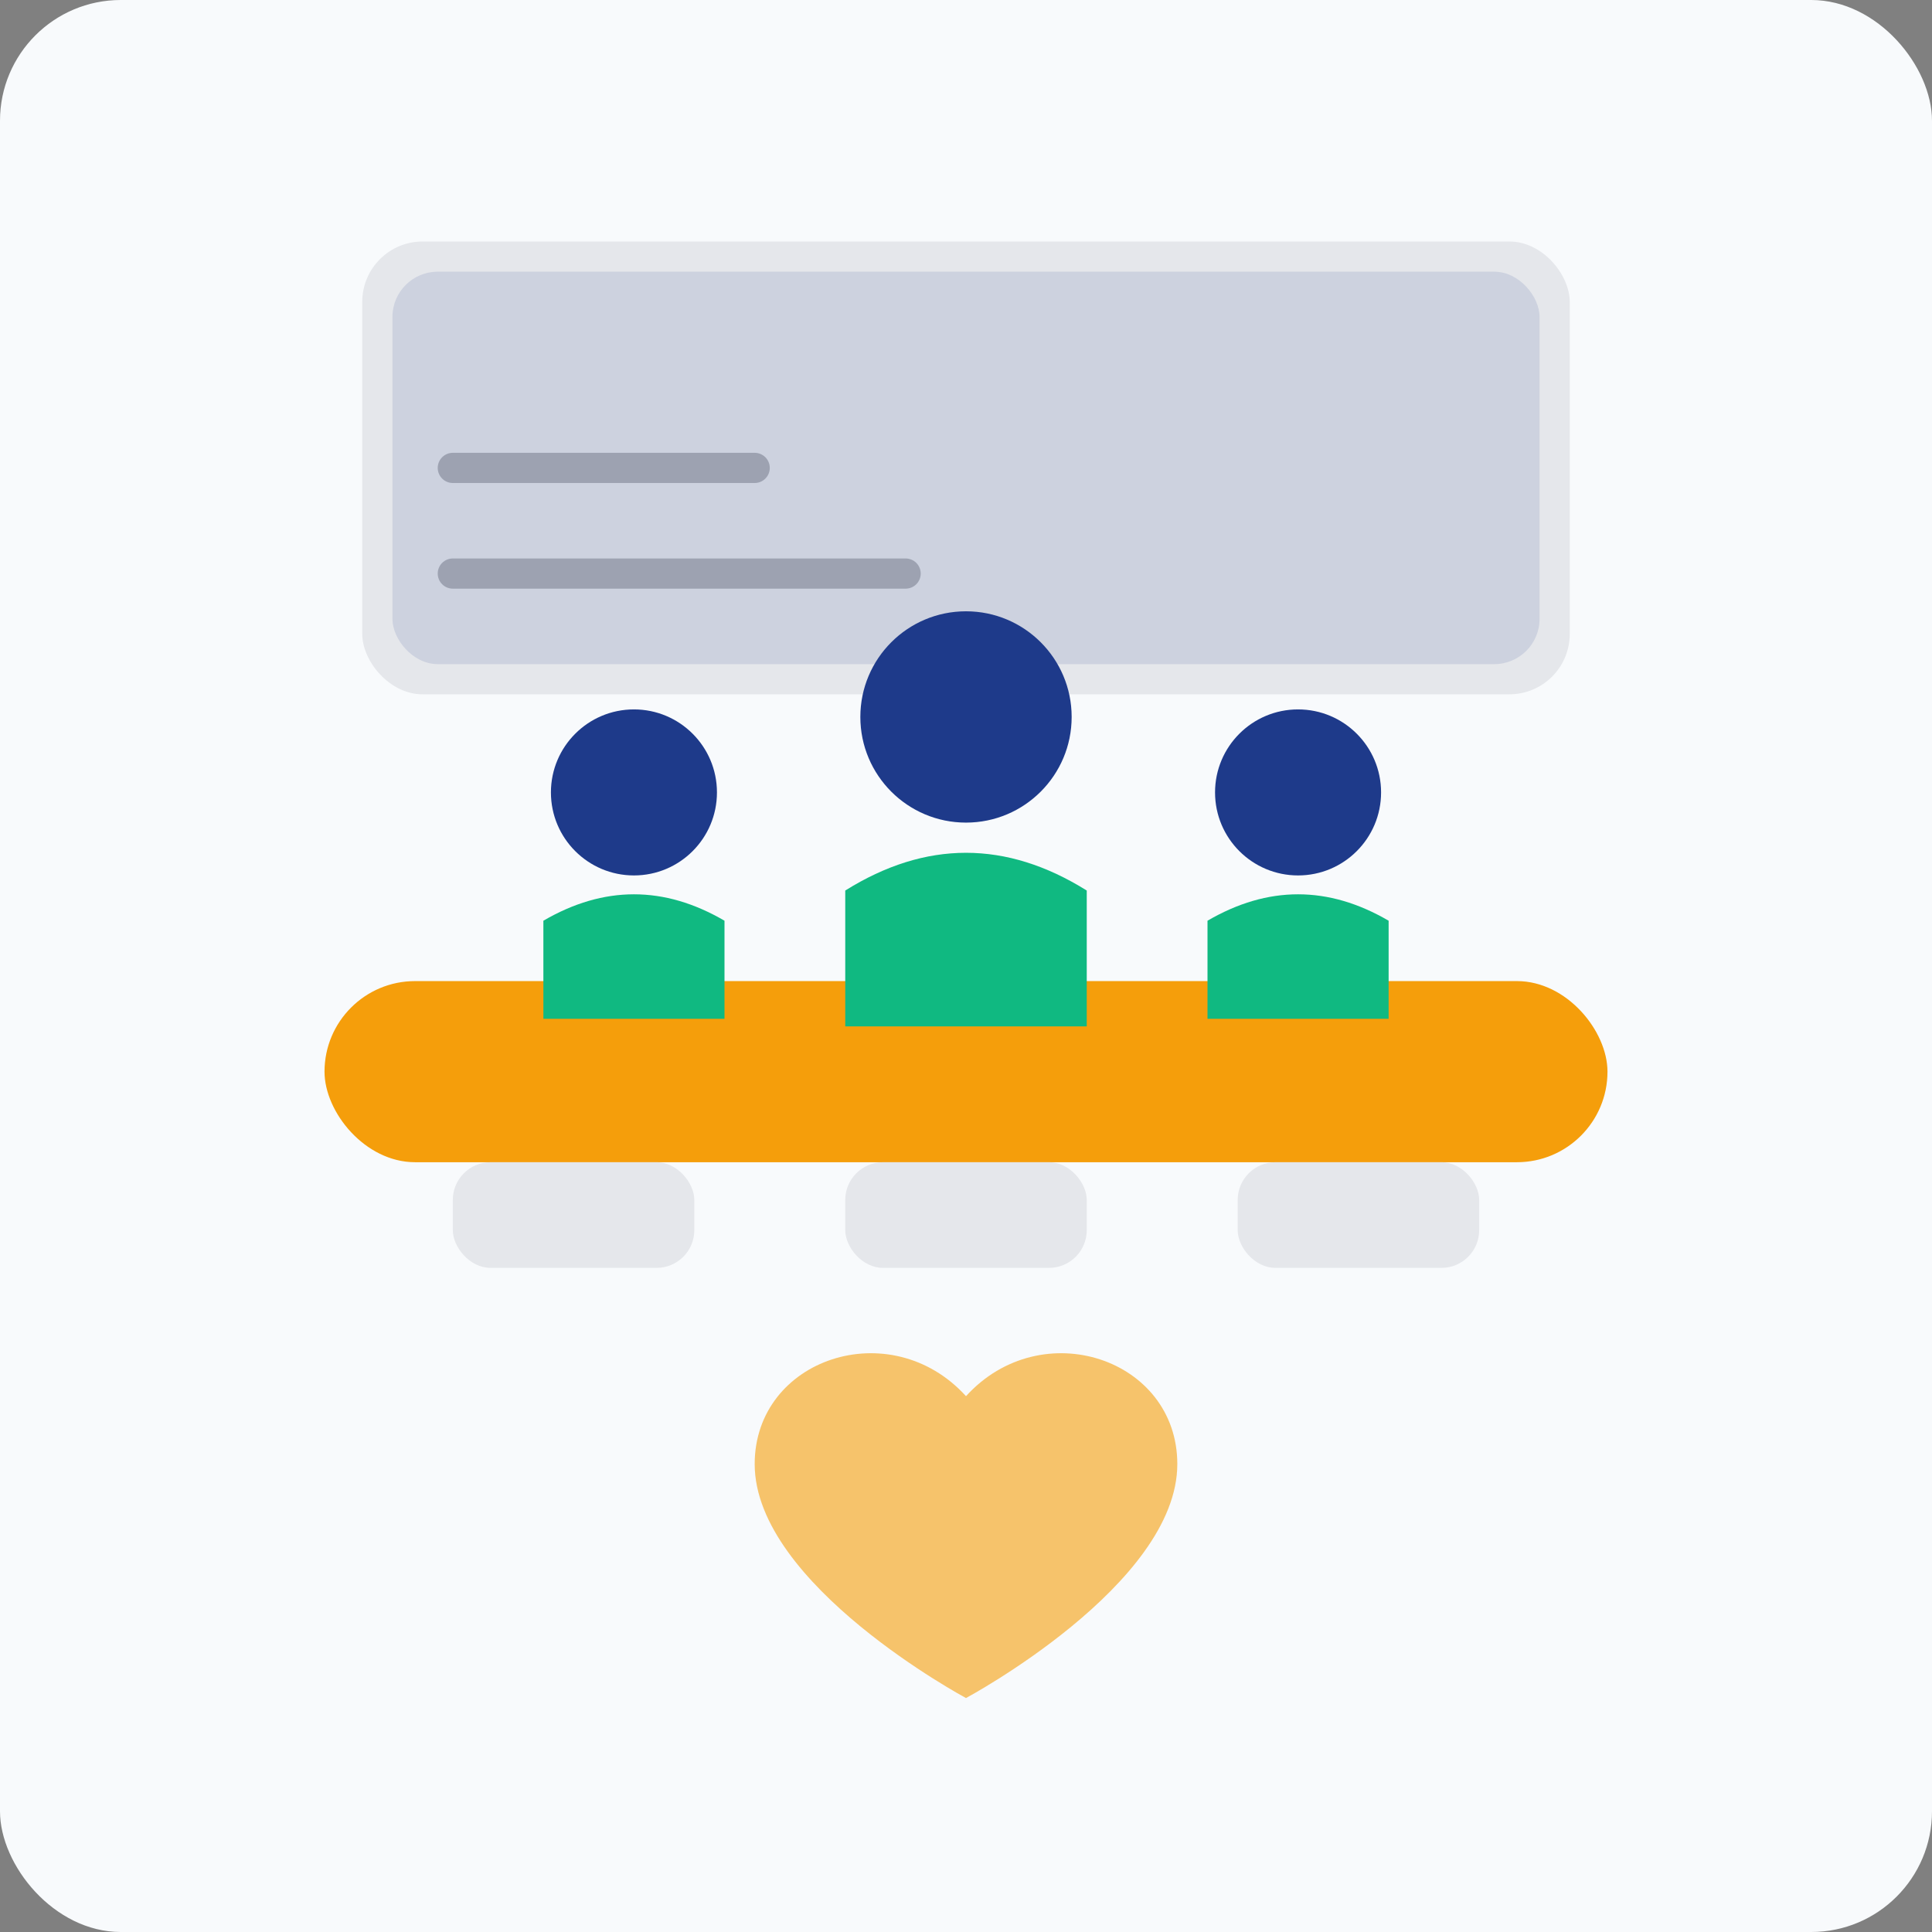 <svg viewBox="0 0 512 512" width="512" height="512" xmlns="http://www.w3.org/2000/svg" role="img" aria-labelledby="title desc">
  <rect x="0" y="0" width="512" height="512" fill="#808080" stroke="none"/>
  <title id="title">Modalidad presencial — trabajo en grupo (UPeU)</title>
  <desc id="desc">Icono ilustrado de personas reunidas en torno a una mesa, con pizarra al fondo, representando actividades presenciales de proyección social.</desc>
  
<style>
  .bg { fill: #F8FAFC; }
  .primary { fill: #1E3A8A; } /* deep indigo (academia) */
  .accent { fill: #F59E0B; }  /* amber (service/social impact) */
  .secondary { fill: #10B981; } /* teal/green (growth/community) */
  .muted { fill: #E5E7EB; }
  .line { stroke: #0F172A; stroke-width: 8; stroke-linecap: round; stroke-linejoin: round; fill: none; }
  .soft { opacity: .08; }
  .shadow { filter: drop-shadow(0 2px 2px rgba(0,0,0,.15)); }
  text { font-family: system-ui, -apple-system, Segoe UI, Roboto, Ubuntu, Cantarell, Noto Sans, Arial, "Apple Color Emoji", "Segoe UI Emoji"; }
</style>

  <rect class="bg" x="0" y="0" width="512" height="512" rx="32" ry="32"/>
  
  <!-- chalkboard -->
  <rect x="96" y="64" width="320" height="120" rx="16" class="muted" />
  <rect x="104" y="72" width="304" height="104" rx="12" class="primary" opacity="0.12" />
  <path d="M120 152 H240" class="line" opacity=".25"/>
  <path d="M120 124 H200" class="line" opacity=".25"/>

  <!-- table -->
  <rect x="86" y="260" width="340" height="48" rx="24" class="accent shadow" />

  <!-- people: center -->
  <circle cx="256" cy="190" r="28" class="primary"/>
  <path d="M224 236 Q256 216 288 236 V272 H224 Z" class="secondary" />
  <!-- people: left -->
  <circle cx="168" cy="210" r="22" class="primary"/>
  <path d="M144 244 Q168 230 192 244 V270 H144 Z" class="secondary" />
  <!-- people: right -->
  <circle cx="344" cy="210" r="22" class="primary"/>
  <path d="M320 244 Q344 230 368 244 V270 H320 Z" class="secondary" />

  <!-- chairs -->
  <rect x="120" y="308" width="64" height="28" rx="10" class="muted"/>
  <rect x="328" y="308" width="64" height="28" rx="10" class="muted"/>
  <rect x="224" y="308" width="64" height="28" rx="10" class="muted"/>

  <!-- subtle service motif: heart -->
  <path d="M256 370 c-20 -22 -56 -10 -56 18 0 32 56 62 56 62s56 -30 56 -62c0 -28 -36 -40 -56 -18z" class="accent" opacity=".6"/>

</svg>
